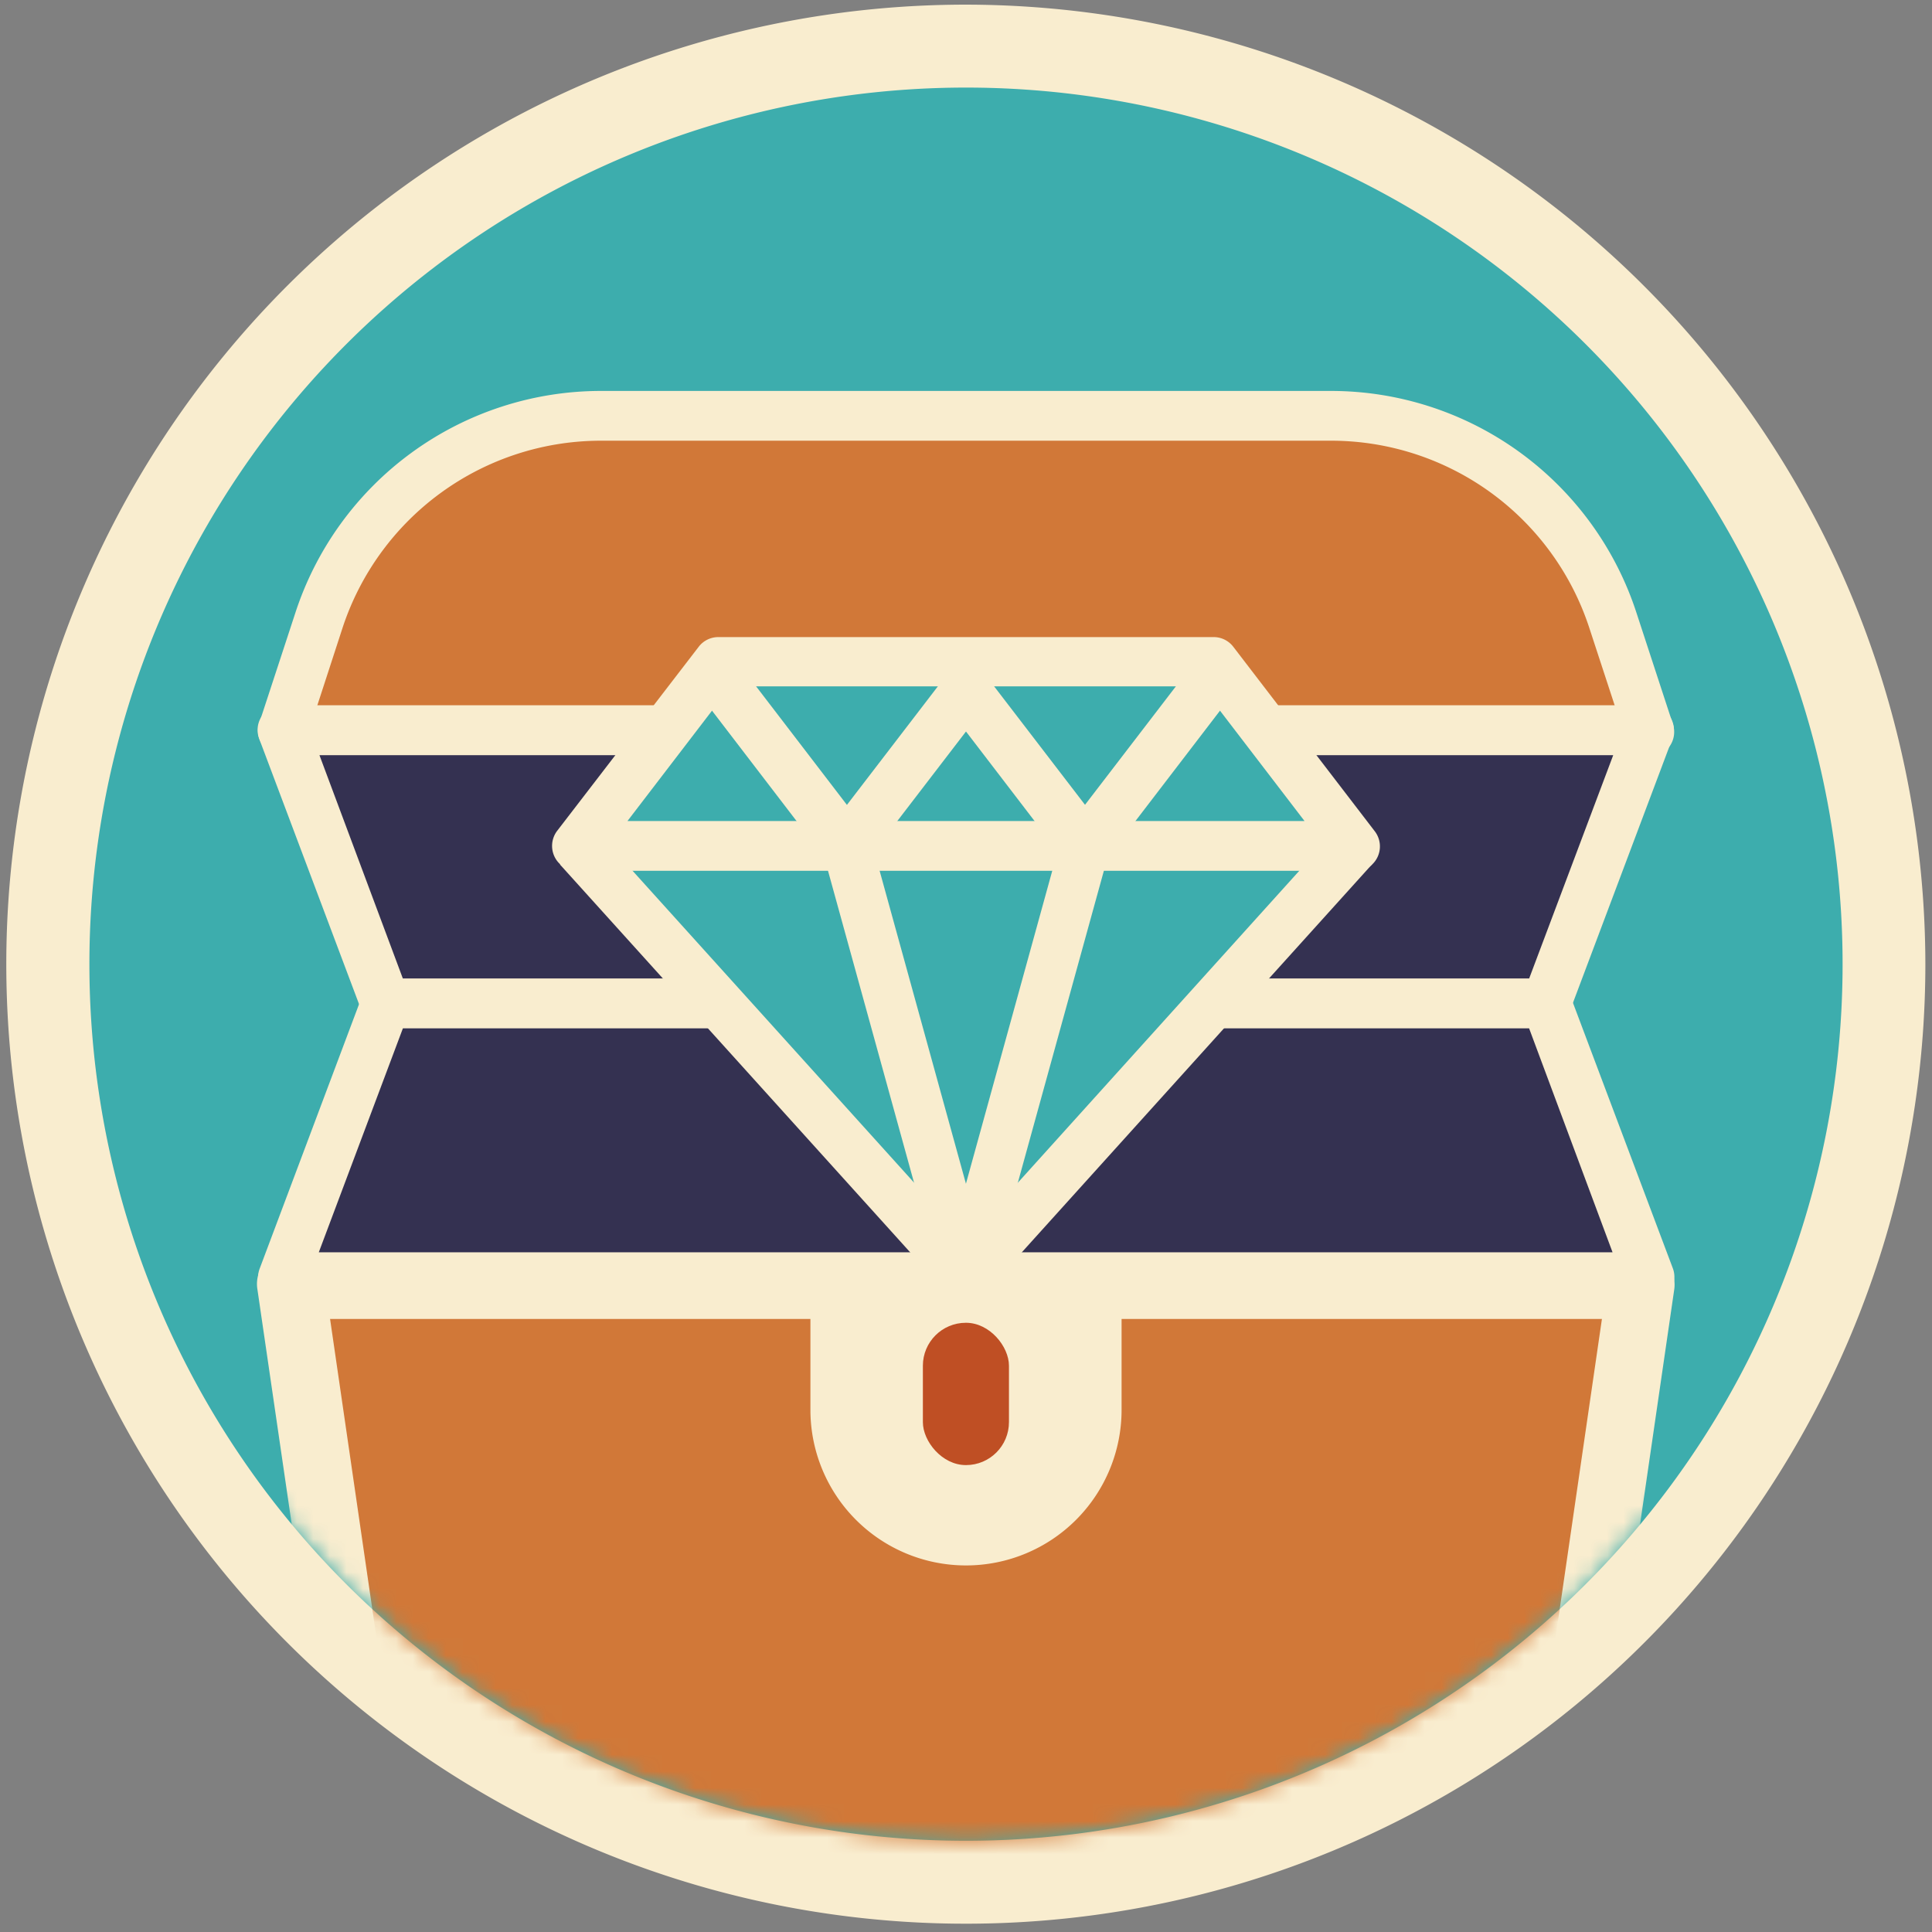 <svg id="Layer_1" data-name="Layer 1" xmlns="http://www.w3.org/2000/svg" xmlns:xlink="http://www.w3.org/1999/xlink" viewBox="0 0 116.48 116.48"><rect x="0" y="0" width="116.48" height="116.48" fill="#808080" stroke="none"/><defs><style>.cls-1{fill:#fff;}.cls-2{fill:#3dadad;}.cls-3{fill:#f9edcf;}.cls-4{mask:url(#mask);}.cls-5{fill:#d17838;}.cls-6{fill:#343151;}.cls-7{fill:#bf4f24;}</style><mask id="mask" x="5.39" y="5.28" width="105.69" height="116.32" maskUnits="userSpaceOnUse"><circle class="cls-1" cx="58.24" cy="58.13" r="52.84"/></mask></defs><title>talents</title><path class="cls-2" d="M58.24,113.47a55.35,55.35,0,1,1,55.34-55.34A55.4,55.4,0,0,1,58.24,113.47Z"/><path class="cls-3" d="M58.24,5.28A52.85,52.85,0,1,1,5.39,58.13,52.85,52.85,0,0,1,58.24,5.28m0-5a57.85,57.85,0,1,0,57.84,57.85A57.91,57.91,0,0,0,58.24.28Z"/><g class="cls-4"><polygon class="cls-5" points="92.81 119.56 23.66 119.56 17.54 77.45 98.94 77.45 92.81 119.56"/><path class="cls-3" d="M92.81,121.6H23.67a2,2,0,0,1-2-1.75L15.52,77.74a2,2,0,0,1,2-2.33h81.4a2,2,0,0,1,1.54.7,2.05,2.05,0,0,1,.48,1.63l-6.13,42.11A2,2,0,0,1,92.81,121.6Zm-67.38-4.08H91.05l5.53-38H19.9Z"/><path class="cls-5" d="M80.22,25.07h-44a17.91,17.91,0,0,0-17,12.35l-2.17,6.64H99.42l-2.16-6.64A17.92,17.92,0,0,0,80.22,25.07Z"/><path class="cls-3" d="M99.42,45.56H17.05a1.49,1.49,0,0,1-1.21-.62,1.51,1.51,0,0,1-.21-1.35L17.79,37A19.38,19.38,0,0,1,36.25,23.57h44A19.37,19.37,0,0,1,98.68,37l2.17,6.63a1.5,1.5,0,0,1-1.43,2Zm-80.3-3H97.36l-1.53-4.67A16.38,16.38,0,0,0,80.22,26.57h-44A16.4,16.4,0,0,0,20.64,37.89Z"/><polygon class="cls-6" points="93.22 60.53 23.25 60.53 17.05 44.06 99.42 44.06 93.22 60.53"/><path class="cls-3" d="M93.22,62h-70a1.5,1.5,0,0,1-1.4-1l-6.2-16.48a1.49,1.49,0,0,1,1.4-2H99.42a1.49,1.49,0,0,1,1.41,2l-6.2,16.48A1.51,1.51,0,0,1,93.22,62ZM24.29,59h67.9l5.07-13.47h-78Z"/><polygon class="cls-6" points="93.22 60.53 23.25 60.53 17.05 77 99.42 77 93.22 60.53"/><path class="cls-3" d="M99.42,78.5H17.05a1.49,1.49,0,0,1-1.4-2L21.85,60a1.5,1.5,0,0,1,1.4-1h70a1.51,1.51,0,0,1,1.41,1l6.2,16.48a1.49,1.49,0,0,1-1.41,2Zm-80.2-3h78L92.19,62H24.29Z"/><path class="cls-3" d="M48.86,79.31H67.62a0,0,0,0,1,0,0V85a9.38,9.38,0,0,1-9.38,9.38h0A9.38,9.38,0,0,1,48.86,85V79.31A0,0,0,0,1,48.86,79.31Z"/><polyline class="cls-2" points="81.6 51.12 58.24 77 34.87 51.12"/><path class="cls-3" d="M58.24,78.5A1.49,1.49,0,0,1,57.13,78L33.76,52.12l2.23-2L58.24,74.77,80.49,50.11l2.23,2L59.35,78A1.51,1.51,0,0,1,58.24,78.5Z"/><polygon class="cls-2" points="81.69 51 34.78 51 43.31 39.88 73.17 39.88 81.69 51"/><path class="cls-3" d="M81.69,52.5H34.79a1.5,1.5,0,0,1-1.19-2.42L42.12,39a1.49,1.49,0,0,1,1.19-.59H73.17a1.49,1.49,0,0,1,1.19.59l8.52,11.11a1.5,1.5,0,0,1-1.19,2.42Zm-43.86-3H78.65l-6.22-8.12H44.05Z"/><path class="cls-3" d="M51.06,52.5a1.52,1.52,0,0,1-1.19-.59L42.7,42.55a1.5,1.5,0,0,1,2.38-1.83l7.17,9.36A1.51,1.51,0,0,1,52,52.19,1.59,1.59,0,0,1,51.06,52.5Z"/><path class="cls-3" d="M65.42,52.5a1.54,1.54,0,0,1-1.2-.59l-7.17-9.36a1.5,1.5,0,0,1,2.38-1.83l7.18,9.36a1.51,1.51,0,0,1-.28,2.11A1.56,1.56,0,0,1,65.42,52.5Z"/><path class="cls-3" d="M51.06,52.5a1.54,1.54,0,0,1-.91-.31,1.51,1.51,0,0,1-.28-2.11l7.18-9.36a1.5,1.5,0,0,1,2.38,1.83l-7.18,9.36A1.51,1.51,0,0,1,51.06,52.5Z"/><path class="cls-3" d="M65.41,52.5a1.56,1.56,0,0,1-.91-.31,1.51,1.51,0,0,1-.28-2.11l7.18-9.36a1.5,1.5,0,0,1,2.38,1.83l-7.17,9.36A1.54,1.54,0,0,1,65.41,52.5Z"/><rect class="cls-3" x="53.15" y="50.51" width="3" height="26.98" transform="translate(-15.05 16.84) rotate(-15.42)"/><rect class="cls-3" x="48.34" y="62.5" width="26.98" height="3" transform="translate(-16.31 106.58) rotate(-74.58)"/><rect class="cls-7" x="55.64" y="79.75" width="5.19" height="8.58" rx="2.59"/></g></svg>